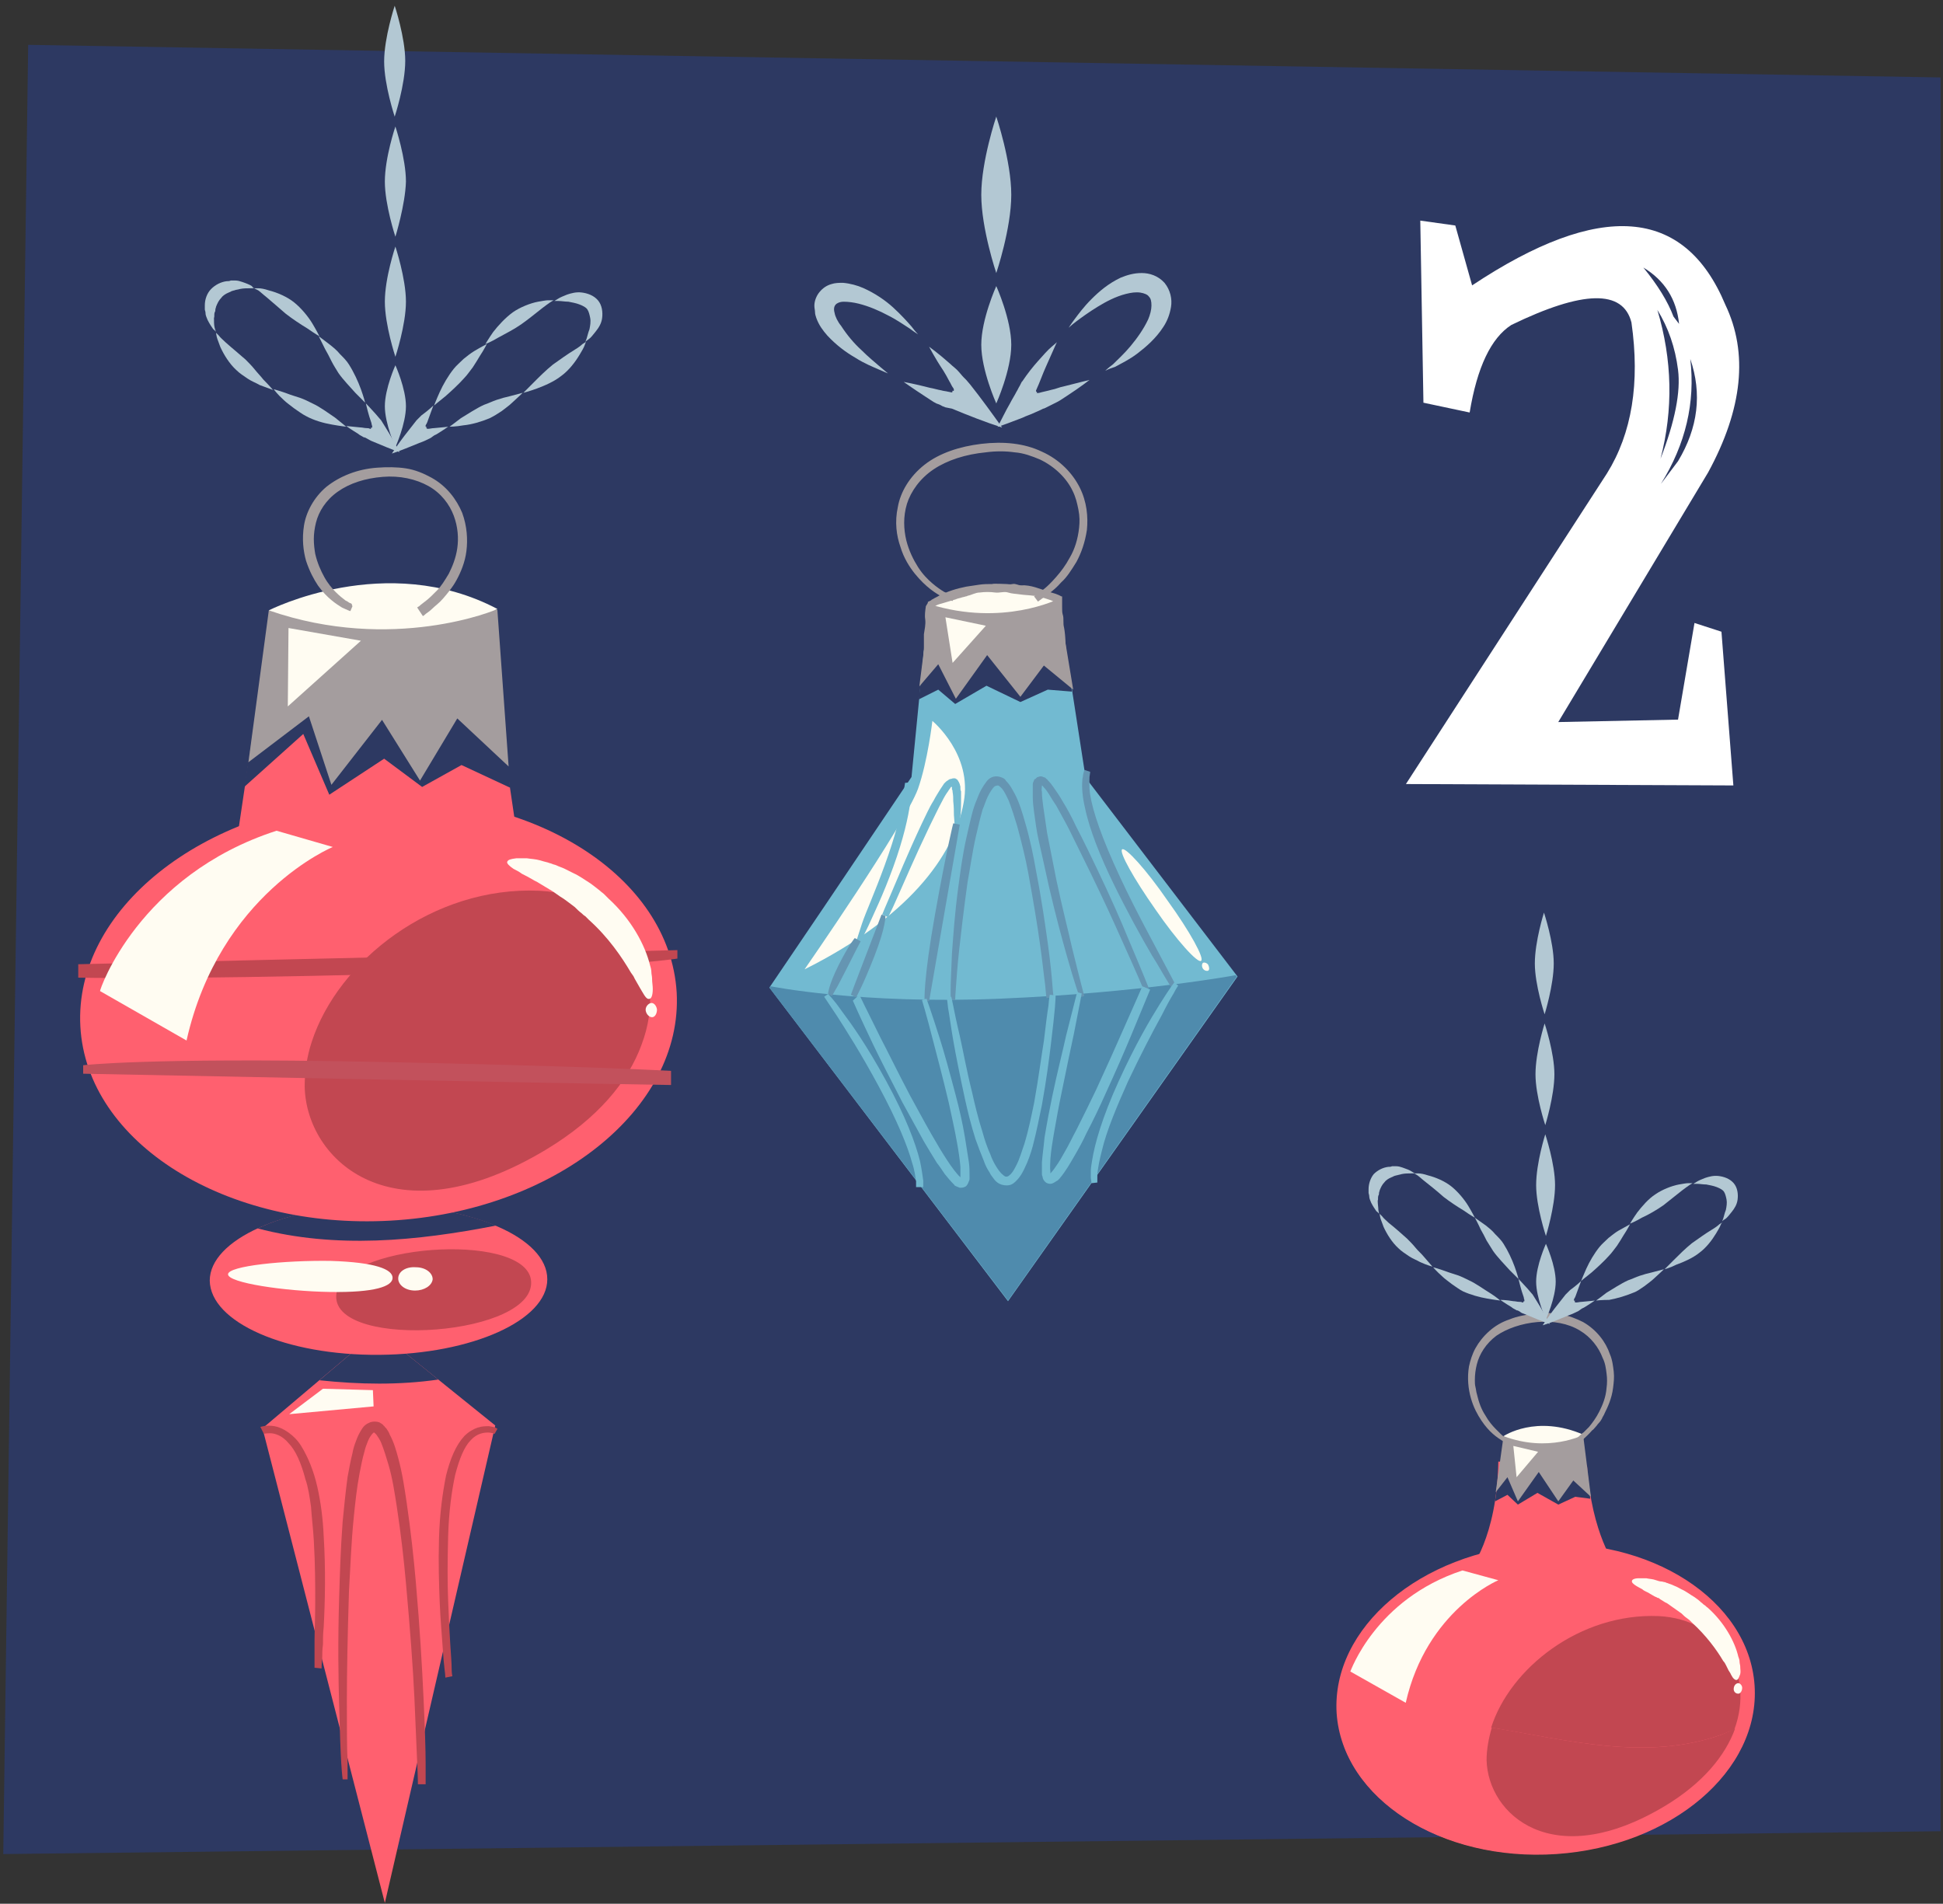 <svg width="298" height="292" viewBox="0 0 298 292" fill="none" xmlns="http://www.w3.org/2000/svg">
<rect x="0" y="0" width="298" height="292" fill="#333333" stroke="none"/>
<path d="M4.32 6.879L297.64 11.879V280.879L0.5 284.379L4.32 6.879Z" fill="#2D3962"/>
<g clip-path="url(#clip0)">
<path d="M57.946 204.125L40.258 219.075L59.025 291.88L75.958 218.642L57.946 204.125Z" fill="#FF606F"/>
<path d="M67.222 211.6L57.946 204.125L48.994 211.708C55.142 212.358 61.182 212.467 67.222 211.6Z" fill="#2D3962"/>
<path d="M64.094 273.678C64.094 273.678 64.094 272.595 63.986 270.428C63.878 268.262 63.77 264.903 63.554 260.353C63.339 255.802 62.907 249.952 62.26 242.802C61.937 239.227 61.505 235.326 60.858 231.101C60.535 229.043 60.211 226.767 59.564 224.601C59.24 223.517 58.917 222.434 58.485 221.35C58.27 220.809 57.946 220.375 57.73 220.05C57.622 219.942 57.407 219.725 57.407 219.725C57.299 219.725 57.299 219.725 57.191 219.834C56.975 220.05 56.652 220.484 56.436 221.025C56.22 221.567 56.005 222.109 55.897 222.651C55.573 223.734 55.357 224.926 55.142 226.009C54.71 228.284 54.495 230.451 54.279 232.509C53.847 236.735 53.74 240.527 53.524 243.993C53.308 250.927 53.2 256.452 53.2 260.786C53.2 265.12 53.2 268.153 53.308 270.103C53.308 272.053 53.308 272.92 53.308 272.92H52.553C52.553 272.92 52.445 272.162 52.337 270.428C52.23 268.587 52.122 265.77 52.014 261.653C51.906 257.536 51.798 252.119 52.014 245.077C52.122 241.61 52.23 237.71 52.553 233.376C52.769 231.209 52.985 228.934 53.308 226.551C53.524 225.359 53.74 224.167 54.063 222.867C54.171 222.217 54.387 221.567 54.602 221.025C54.818 220.375 55.142 219.725 55.573 219.075C55.789 218.75 56.112 218.425 56.652 218.209C57.083 217.992 57.838 217.992 58.27 218.209C58.377 218.317 58.485 218.317 58.593 218.425C58.701 218.534 58.809 218.534 58.809 218.642C59.025 218.75 59.025 218.967 59.24 219.075C59.456 219.4 59.672 219.725 59.779 220.05C60.427 221.242 60.75 222.434 61.074 223.626C61.721 226.009 62.044 228.284 62.368 230.451C63.015 234.893 63.447 238.902 63.77 242.585C64.417 249.952 64.741 255.802 64.957 260.461C65.172 265.011 65.28 268.37 65.28 270.537C65.28 272.703 65.28 273.678 65.28 273.678H64.094Z" fill="#C24751"/>
<path d="M68.3 257.319C68.3 257.319 68.3 256.886 68.192 256.127C68.084 255.261 67.977 254.069 67.869 252.336C67.761 250.602 67.545 248.435 67.437 245.727C67.329 243.018 67.222 239.768 67.329 235.976C67.437 232.184 67.869 229.043 68.408 226.334C69.055 223.734 69.918 221.675 71.212 220.267C71.859 219.617 72.614 219.184 73.261 218.967C73.909 218.75 74.556 218.75 74.987 218.75C75.85 218.859 76.281 219.075 76.281 219.184L75.85 219.942C75.85 219.942 75.742 219.942 75.634 219.834C75.526 219.834 75.203 219.725 74.879 219.725C74.232 219.725 73.153 219.834 72.183 220.917C71.212 221.892 70.457 223.734 69.81 226.226C69.271 228.717 68.839 231.859 68.731 235.651C68.624 239.551 68.624 242.802 68.731 245.51C68.839 248.219 68.947 250.494 69.055 252.119C69.163 253.852 69.271 255.044 69.271 255.911C69.271 256.669 69.379 257.102 69.379 257.102L68.3 257.319Z" fill="#C24751"/>
<path d="M39.934 218.859C40.042 218.859 40.797 218.534 42.091 218.75C42.739 218.859 43.493 219.184 44.248 219.725C45.004 220.267 45.651 220.917 46.19 221.784C47.268 223.517 48.131 225.684 48.671 228.067C49.21 230.451 49.533 233.051 49.641 235.543C49.965 240.635 49.857 245.727 49.641 249.627C49.533 250.602 49.533 251.469 49.533 252.227C49.425 252.986 49.425 253.636 49.425 254.177C49.318 255.261 49.318 255.911 49.318 255.911L48.239 255.802C48.239 255.802 48.239 254.719 48.239 251.685C48.239 250.169 48.347 248.219 48.347 245.727C48.347 243.235 48.347 240.093 48.131 236.301C48.023 234.459 47.808 232.726 47.7 231.101C47.484 229.584 47.268 228.067 46.837 226.876C46.19 224.384 45.327 222.434 44.248 221.35C43.278 220.159 42.091 219.834 41.444 219.834C40.689 219.834 40.366 219.942 40.474 219.942L39.934 218.859Z" fill="#C24751"/>
<path d="M83.939 196.216C83.939 202.499 72.398 207.7 58.162 207.808C43.817 207.916 32.277 202.824 32.169 196.432C32.169 190.149 43.709 184.948 57.946 184.84C72.291 184.84 83.939 189.824 83.939 196.216Z" fill="#FF606F"/>
<path d="M76.066 187.982C71.428 186.032 65.064 184.84 58.054 184.84C50.72 184.84 44.141 186.249 39.503 188.415C51.475 191.557 63.878 190.365 76.066 187.982Z" fill="#2D3962"/>
<path d="M81.458 196.974C81.998 188.957 53.74 190.474 51.69 197.949C49.318 207.05 80.919 205.316 81.458 196.974Z" fill="#C24751"/>
<path d="M60.211 195.999C60.211 197.299 57.515 198.274 50.612 198.166C43.602 198.057 34.973 196.757 34.973 195.457C34.973 194.157 43.709 193.29 50.72 193.399C57.623 193.615 60.211 194.699 60.211 195.999Z" fill="#FFFCF2"/>
<path d="M61.074 196.107C61.074 197.082 62.153 197.949 63.663 197.949C65.065 197.949 66.251 197.191 66.359 196.216C66.359 195.241 65.28 194.374 63.77 194.374C62.26 194.265 61.074 195.024 61.074 196.107Z" fill="#FFFCF2"/>
<path d="M38.964 111.169L36.483 127.853L79.301 128.178L77.144 113.553L38.964 111.169Z" fill="#FF606F"/>
<path d="M103.784 152.23C104.755 170.106 85.125 185.815 59.888 187.224C34.65 188.632 13.294 175.306 12.324 157.43C11.353 139.554 30.982 123.845 56.22 122.436C81.458 120.92 102.706 134.246 103.784 152.23Z" fill="#FF606F"/>
<path d="M82.753 136.629C66.359 135.871 51.798 147.463 47.808 159.814C47.053 162.089 46.729 164.472 46.729 166.639C46.945 178.015 60.319 190.474 83.831 176.281C91.705 171.514 96.342 165.881 98.392 160.247C102.814 148.655 95.695 137.279 82.753 136.629Z" fill="#C24751"/>
<path d="M12 147.896C12 147.896 25.805 147.571 58.917 146.813C92.028 146.055 103.892 145.729 103.892 145.729V147.03C103.892 147.03 93.862 148.655 59.564 149.413C25.266 150.28 12 149.955 12 149.955V147.896Z" fill="#C24751"/>
<path d="M102.921 166.422C102.921 166.422 89.332 166.206 56.867 165.556C24.403 164.906 12.755 164.689 12.755 164.689V163.389C12.755 163.389 22.677 162.197 56.328 162.847C89.979 163.497 102.921 164.256 102.921 164.256V166.422Z" fill="#C2515C"/>
<path d="M37.454 120.703L46.513 112.577L50.504 121.895L58.917 116.369L64.741 120.703L70.781 117.344L78.223 120.811L77.144 105.102L39.719 106.185L37.454 120.703Z" fill="#2D3962"/>
<path d="M41.229 93.618L38.101 116.911L47.376 109.869L50.828 120.378L58.593 110.411L64.417 119.728L70.134 110.194L78.007 117.561L76.281 93.51L41.229 93.618Z" fill="#A49D9E"/>
<path d="M44.248 96.327L44.141 108.352L55.358 98.277L44.248 96.327Z" fill="#FFFCF2"/>
<path d="M41.228 93.618C41.228 93.618 59.24 84.409 76.281 93.401C76.281 93.51 60.211 100.227 41.228 93.618Z" fill="#FFFCF2"/>
<path d="M63.986 93.185C63.986 93.185 64.094 93.076 64.309 92.968C64.525 92.751 64.849 92.535 65.388 92.101C65.82 91.776 66.359 91.235 67.006 90.585C67.653 89.935 68.192 89.068 68.839 87.984C69.379 86.901 69.918 85.601 70.134 84.084C70.349 82.567 70.242 80.834 69.594 79.101C68.947 77.367 67.653 75.634 65.712 74.55C63.77 73.467 61.29 72.925 58.701 73.142C56.005 73.359 53.632 74.117 51.798 75.417C49.965 76.717 48.886 78.451 48.455 80.184C48.239 81.051 48.131 81.917 48.131 82.676C48.131 83.543 48.239 84.301 48.347 84.951C48.671 86.359 49.21 87.551 49.749 88.526C50.288 89.501 50.935 90.26 51.475 90.801C52.014 91.343 52.553 91.776 52.985 92.101C53.2 92.21 53.416 92.318 53.524 92.426C53.74 92.535 53.848 92.535 53.956 92.643C53.956 92.86 54.063 92.968 54.063 92.968L53.74 93.726C53.74 93.726 53.632 93.726 53.416 93.618C53.2 93.51 52.877 93.401 52.446 93.185C51.583 92.643 50.181 91.776 48.779 89.826C48.131 88.851 47.484 87.659 46.945 86.034C46.514 84.518 46.298 82.676 46.621 80.617C46.945 78.559 48.131 76.284 50.073 74.659C52.122 73.034 54.818 71.95 57.838 71.734C59.348 71.625 60.858 71.625 62.26 71.842C63.662 72.058 64.957 72.6 66.143 73.25C68.516 74.55 70.026 76.609 70.889 78.667C71.644 80.726 71.751 82.784 71.536 84.518C71.32 86.251 70.673 87.768 70.026 88.96C69.379 90.151 68.624 91.018 67.977 91.776C67.329 92.535 66.682 92.968 66.251 93.401C65.82 93.835 65.388 94.052 65.172 94.268C64.957 94.485 64.849 94.485 64.849 94.485L63.986 93.185Z" fill="#A49D9E"/>
<path d="M42.415 127.42L51.043 129.912C51.043 129.912 33.679 137.062 28.61 159.597L15.344 152.013C15.236 151.905 21.276 134.245 42.415 127.42Z" fill="#FFFCF2"/>
<path d="M99.578 153.205C99.254 153.313 98.931 152.88 98.499 152.121C98.284 151.796 98.068 151.363 97.745 150.821C97.637 150.605 97.421 150.28 97.313 150.063C97.205 149.738 96.99 149.521 96.774 149.196C95.372 146.813 93.323 143.779 90.303 141.071C90.087 140.854 89.979 140.746 89.763 140.529C89.548 140.421 89.332 140.204 89.224 140.096C88.793 139.771 88.469 139.446 88.145 139.121C87.391 138.579 86.635 137.929 85.88 137.496C85.557 137.279 85.126 136.954 84.802 136.737C84.478 136.521 84.047 136.304 83.723 136.087C83.508 135.979 83.4 135.871 83.184 135.762C82.968 135.654 82.861 135.545 82.645 135.437C82.321 135.22 81.998 135.112 81.674 134.895C81.135 134.57 80.488 134.245 80.056 134.029C79.625 133.704 79.194 133.487 78.762 133.27C78.115 132.837 77.684 132.404 77.791 132.187C77.899 131.862 78.331 131.754 79.194 131.645C79.625 131.645 80.164 131.645 80.811 131.645C81.459 131.754 82.106 131.754 82.861 131.97C83.184 132.079 83.616 132.187 84.047 132.295C84.263 132.404 84.478 132.404 84.694 132.512C84.91 132.62 85.126 132.62 85.341 132.729C85.773 132.945 86.204 133.054 86.635 133.27C87.067 133.487 87.498 133.704 87.93 133.92C88.9 134.354 89.763 135.004 90.626 135.545C91.058 135.871 91.489 136.196 92.028 136.629C92.244 136.846 92.46 136.954 92.675 137.171C92.891 137.387 93.107 137.604 93.323 137.821C96.882 141.071 98.931 144.971 99.686 148.005C99.794 148.33 99.902 148.763 99.902 149.088C99.902 149.413 100.009 149.738 100.009 150.063C100.009 150.713 100.117 151.146 100.117 151.688C100.117 152.663 99.902 153.205 99.578 153.205Z" fill="#FFFCF2"/>
<path d="M100.009 156.022C99.578 156.022 99.147 155.588 99.039 155.047C98.931 154.505 99.362 153.963 99.794 153.855C100.225 153.747 100.657 154.18 100.764 154.83C100.764 155.48 100.441 156.022 100.009 156.022Z" fill="#FFFCF2"/>
<path d="M49.533 213.008L44.356 216.909L57.299 215.717L57.191 213.225L49.533 213.008Z" fill="#FFFCF2"/>
<path d="M60.535 17.889C60.535 17.889 58.917 13.013 58.917 9.438C58.917 5.755 60.535 0.879 60.535 0.879C60.535 0.879 62.152 5.755 62.152 9.33C62.152 13.013 60.535 17.889 60.535 17.889Z" fill="#B3C8D3"/>
<path d="M60.642 36.306C60.642 36.306 59.025 31.431 59.025 27.856C59.025 24.172 60.642 19.405 60.642 19.405C60.642 19.405 62.26 24.281 62.26 27.856C62.152 31.431 60.642 36.306 60.642 36.306Z" fill="#B3C8D3"/>
<path d="M60.642 54.724C60.642 54.724 59.025 49.849 59.025 46.274C59.025 42.59 60.642 37.823 60.642 37.823C60.642 37.823 62.26 42.699 62.26 46.274C62.26 49.849 60.642 54.724 60.642 54.724Z" fill="#B3C8D3"/>
<path d="M60.642 68.592C60.642 68.592 59.025 65.016 59.025 62.308C59.025 59.599 60.642 56.024 60.642 56.024C60.642 56.024 62.26 59.599 62.26 62.308C62.26 65.016 60.642 68.592 60.642 68.592Z" fill="#B3C8D3"/>
<path d="M66.466 62.2C66.466 62.2 66.143 63.066 65.712 64.258C65.604 64.583 65.496 64.908 65.28 65.233C65.28 65.45 65.28 65.45 65.28 65.45C65.388 65.558 65.496 65.45 65.496 65.45C65.496 65.45 65.388 65.558 65.388 65.666C65.388 65.666 65.496 65.775 65.604 65.775C65.927 65.775 66.251 65.666 66.574 65.666C67.869 65.558 68.731 65.45 68.731 65.45C68.731 65.45 67.976 65.991 66.898 66.641C66.574 66.75 66.359 66.966 66.035 67.183C65.604 67.4 64.957 67.725 64.309 67.942C63.015 68.483 61.397 69.133 60.103 69.567C60.858 68.375 61.829 67.075 62.691 65.991C63.123 65.45 63.554 64.908 63.878 64.475C64.094 64.258 64.417 63.933 64.633 63.716C65.819 62.849 66.466 62.2 66.466 62.2Z" fill="#B3C8D3"/>
<path d="M74.663 52.774C74.663 52.774 74.232 53.641 73.585 54.616C73.261 55.157 72.938 55.699 72.506 56.349C72.075 56.891 71.643 57.541 71.212 57.974C70.349 58.949 69.163 60.033 68.3 60.791C67.329 61.549 66.574 62.2 66.574 62.2C66.574 62.2 66.898 61.333 67.437 60.141C67.976 58.949 68.731 57.649 69.594 56.566C70.026 56.024 70.565 55.591 71.104 55.049C71.643 54.616 72.183 54.182 72.722 53.857C73.8 53.207 74.663 52.774 74.663 52.774Z" fill="#B3C8D3"/>
<path d="M84.91 46.057C84.91 46.057 84.694 46.165 84.37 46.382C84.047 46.599 83.615 46.924 83.184 47.249C82.213 48.007 81.027 48.982 79.948 49.74C78.87 50.499 77.576 51.149 76.389 51.799C75.311 52.449 74.448 52.774 74.448 52.774C74.448 52.774 74.879 52.016 75.634 50.932C76.389 49.957 77.468 48.765 78.654 47.899C79.733 47.14 81.35 46.49 82.537 46.274C83.184 46.165 83.723 46.057 84.047 46.057C84.694 46.057 84.91 46.057 84.91 46.057Z" fill="#B3C8D3"/>
<path d="M89.763 52.449C89.763 52.449 89.871 52.232 89.979 51.907C90.087 51.582 90.194 51.041 90.41 50.499C90.518 49.957 90.626 49.307 90.518 48.766C90.41 48.224 90.302 47.79 90.087 47.465C89.871 47.14 89.439 46.924 88.9 46.707C88.361 46.49 87.714 46.382 87.174 46.274C86.635 46.274 86.096 46.165 85.665 46.165C85.233 46.165 85.017 46.165 85.017 46.165C85.017 46.165 85.233 46.057 85.557 45.84C85.88 45.624 86.419 45.407 86.959 45.19C87.606 44.974 88.361 44.757 89.224 44.865C90.087 44.974 91.057 45.299 91.704 46.057C92.352 46.815 92.459 47.899 92.352 48.766C92.244 49.632 91.812 50.282 91.381 50.824C90.949 51.366 90.626 51.799 90.302 52.016C89.979 52.232 89.763 52.449 89.763 52.449Z" fill="#B3C8D3"/>
<path d="M80.272 60.249C80.272 60.249 80.919 59.599 81.782 58.733C82.644 57.866 83.723 56.783 84.802 55.916C85.88 55.157 87.067 54.291 88.145 53.641C88.684 53.316 89.116 52.991 89.332 52.774C89.655 52.557 89.871 52.449 89.871 52.449C89.871 52.449 89.763 52.666 89.655 52.991C89.547 53.316 89.224 53.857 88.9 54.399C88.253 55.483 87.282 56.783 86.096 57.649C85.017 58.516 83.507 59.166 82.321 59.599C81.135 60.033 80.272 60.249 80.272 60.249Z" fill="#B3C8D3"/>
<path d="M68.947 65.45C68.947 65.45 69.702 64.908 70.673 64.15C71.751 63.5 73.046 62.633 74.232 62.091C74.879 61.875 75.526 61.55 76.173 61.333C76.82 61.116 77.575 60.9 78.115 60.791C79.301 60.466 80.164 60.249 80.164 60.249C80.164 60.249 79.517 60.9 78.546 61.766C78.115 62.2 77.468 62.633 76.928 63.066C76.281 63.5 75.742 63.825 75.095 64.15C73.8 64.691 72.29 65.125 71.104 65.233C69.918 65.45 68.947 65.45 68.947 65.45Z" fill="#B3C8D3"/>
<path d="M56.112 61.874C56.112 61.874 56.76 62.525 57.622 63.5C57.838 63.716 58.054 64.041 58.27 64.258C58.377 64.366 58.485 64.475 58.593 64.691C58.809 65.016 58.917 65.233 59.132 65.558C59.887 66.75 60.642 68.158 61.289 69.35C59.995 68.917 58.485 68.266 57.191 67.725C56.867 67.617 56.544 67.4 56.328 67.291C56.112 67.183 56.005 67.075 55.789 67.075C55.465 66.858 55.142 66.75 54.926 66.533C53.847 65.883 53.093 65.341 53.093 65.341C53.093 65.341 54.063 65.45 55.25 65.558C55.573 65.558 55.897 65.666 56.22 65.666C56.436 65.666 56.544 65.666 56.76 65.775H56.867C56.975 65.666 56.867 65.558 56.867 65.558C56.867 65.558 56.975 65.666 57.083 65.558V65.45C57.083 65.233 56.975 65.125 56.975 64.908C56.867 64.583 56.76 64.258 56.652 63.933C56.328 62.85 56.112 61.874 56.112 61.874Z" fill="#B3C8D3"/>
<path d="M48.886 51.582C48.886 51.582 49.641 52.124 50.612 52.882C51.151 53.316 51.691 53.749 52.122 54.291C52.661 54.833 53.2 55.374 53.524 55.916C54.279 57.108 54.926 58.516 55.358 59.708C55.789 60.9 56.005 61.766 56.005 61.766C56.005 61.766 55.358 61.116 54.495 60.249C53.74 59.383 52.661 58.299 51.906 57.216C51.583 56.674 51.151 56.024 50.828 55.374C50.504 54.724 50.181 54.074 49.857 53.532C49.318 52.449 48.886 51.582 48.886 51.582Z" fill="#B3C8D3"/>
<path d="M38.964 44.215C38.964 44.215 39.179 44.215 39.611 44.215C40.042 44.215 40.581 44.323 41.229 44.54C42.523 44.865 44.033 45.515 45.111 46.382C46.19 47.249 47.268 48.549 47.916 49.632C48.563 50.715 48.994 51.582 48.994 51.582C48.994 51.582 48.239 51.149 47.161 50.39C46.082 49.74 44.788 48.874 43.817 48.115C42.846 47.249 41.66 46.273 40.797 45.515C40.366 45.19 39.934 44.757 39.611 44.54C39.179 44.323 38.964 44.215 38.964 44.215Z" fill="#B3C8D3"/>
<path d="M33.139 50.932C33.139 50.932 33.032 50.715 32.708 50.499C32.492 50.174 32.169 49.74 31.845 49.09C31.737 48.765 31.522 48.44 31.522 48.007C31.522 47.79 31.414 47.574 31.414 47.465C31.414 47.249 31.414 47.032 31.414 46.815C31.414 45.949 31.737 44.974 32.385 44.324C33.032 43.673 33.895 43.24 34.757 43.132C34.973 43.132 35.189 43.132 35.404 43.023C35.62 43.023 35.836 43.023 36.052 43.023C36.483 43.023 36.806 43.132 37.13 43.24C37.777 43.457 38.316 43.673 38.64 43.89C38.748 44.107 38.964 44.215 38.964 44.215C38.964 44.215 38.748 44.215 38.316 44.215C37.885 44.215 37.346 44.215 36.807 44.324C36.483 44.432 36.159 44.432 35.944 44.54C35.836 44.54 35.62 44.648 35.512 44.648C35.404 44.757 35.297 44.757 35.081 44.865C34.542 45.082 34.11 45.407 33.895 45.732C33.571 46.057 33.355 46.49 33.139 47.032C33.139 47.14 33.032 47.357 33.032 47.465C33.032 47.574 33.032 47.79 32.924 47.899C32.816 48.224 32.924 48.549 32.816 48.765C32.816 49.307 32.816 49.849 32.924 50.282C33.032 50.715 33.139 50.932 33.139 50.932Z" fill="#B3C8D3"/>
<path d="M41.876 59.816C41.876 59.816 41.013 59.491 39.826 59.058C39.287 58.733 38.64 58.516 37.993 58.083C37.346 57.649 36.699 57.216 36.267 56.782C35.189 55.807 34.326 54.399 33.786 53.207C33.571 52.557 33.355 52.124 33.247 51.691C33.139 51.257 33.139 51.041 33.139 51.041C33.139 51.041 33.355 51.257 33.571 51.474C33.786 51.799 34.218 52.124 34.649 52.557C35.62 53.424 36.699 54.291 37.669 55.157C38.101 55.591 38.64 56.133 39.071 56.674C39.503 57.216 40.042 57.758 40.366 58.191C41.228 59.058 41.876 59.816 41.876 59.816Z" fill="#B3C8D3"/>
<path d="M53.093 65.45C53.093 65.45 52.122 65.341 50.936 65.125C49.641 64.908 48.131 64.475 46.945 63.825C46.298 63.5 45.759 63.066 45.111 62.633C44.572 62.2 43.925 61.766 43.494 61.333C42.523 60.466 41.984 59.708 41.984 59.708C41.984 59.708 42.846 59.924 44.033 60.358C44.572 60.575 45.327 60.791 45.974 61.008C46.621 61.224 47.269 61.55 47.916 61.875C49.102 62.416 50.396 63.391 51.367 64.041C52.338 64.8 53.093 65.45 53.093 65.45Z" fill="#B3C8D3"/>
</g>
<g clip-path="url(#clip1)">
<path d="M229.8 224.179C229.6 235.879 225.4 240.879 225.4 240.879L247.8 240.179C247.8 240.179 244.1 235.379 243.4 224.779L229.8 224.179Z" fill="#FF606F"/>
<path d="M269.1 258.479C270 271.579 256.4 283.179 238.7 284.379C221 285.579 205.9 275.879 205 262.779C204.2 249.679 217.8 238.079 235.5 236.879C253.1 235.679 268.2 245.379 269.1 258.479Z" fill="#FF606F"/>
<path d="M206.2 267.979C210.2 278.279 223.4 285.379 238.7 284.279C252.3 283.379 263.5 276.279 267.5 267.079L206.2 267.979Z" fill="#FF606F"/>
<path d="M264 266.079C264.7 265.779 265.3 265.579 266 265.279C269.2 256.579 263.9 248.379 254.4 247.879C242.3 247.379 231.6 255.879 228.7 264.979C240.4 266.879 252.4 270.179 264 266.079Z" fill="#C24751"/>
<path d="M264 266.079C252.4 270.179 240.4 266.879 228.8 264.979C228.3 266.679 228 268.379 228 269.979C228.2 278.28 238.1 287.379 255.4 276.979C261.2 273.479 264.6 269.279 266.1 265.179C265.4 265.479 264.7 265.779 264 266.079Z" fill="#C24751"/>
<path d="M229.3 230.279L231.2 229.279L232.8 230.779L235.8 228.979L239 230.779L241.6 229.579L243.9 229.879L243.4 225.179L230.2 223.879L229.3 230.279Z" fill="#2D3962"/>
<path d="M230.6 220.279L229.4 228.879L231.2 226.579L232.8 230.279L236 225.779L239 230.279L241.3 227.079L244 229.579L242.8 220.079L230.6 220.279Z" fill="#A49D9E"/>
<path d="M232.1 221.779L232.6 226.579L235.9 222.679L232.1 221.779Z" fill="#FFFCF2"/>
<path d="M230.6 220.279C230.6 220.279 235.6 216.879 242.9 220.079C242.8 220.079 237.5 222.879 230.6 220.279Z" fill="#FFFCF2"/>
<path d="M241 221.279C241 221.279 241.1 221.179 241.3 221.079C241.5 220.879 241.8 220.679 242.2 220.279C242.4 220.079 242.6 219.879 242.9 219.679C243.1 219.479 243.4 219.179 243.7 218.879C244.2 218.279 244.8 217.479 245.3 216.479C245.8 215.479 246.3 214.279 246.4 212.879C246.5 212.179 246.5 211.379 246.4 210.679C246.3 209.879 246.2 209.079 245.8 208.279C245.2 206.679 244 205.079 242.3 204.079C240.5 202.979 238.2 202.579 235.8 202.779C233.4 202.979 231.1 203.779 229.5 204.879C227.9 206.079 226.9 207.679 226.5 209.279C226.3 210.079 226.2 210.879 226.2 211.679C226.2 212.079 226.2 212.379 226.3 212.779C226.4 213.179 226.4 213.479 226.5 213.779C226.8 215.079 227.2 216.179 227.8 217.079C228.3 217.979 228.9 218.679 229.4 219.179C229.7 219.479 229.9 219.679 230.1 219.879C230.3 220.079 230.5 220.279 230.7 220.379C230.9 220.479 231.1 220.579 231.2 220.679C231.4 220.779 231.5 220.879 231.6 220.879C231.8 220.979 231.9 221.079 231.9 221.079L231.6 221.579C231.6 221.579 231.5 221.579 231.3 221.479C231.1 221.379 230.8 221.279 230.4 220.979C229.6 220.479 228.4 219.679 227.2 217.879C226.6 216.979 226 215.879 225.6 214.479C225.2 213.079 225 211.379 225.3 209.579C225.5 208.679 225.8 207.679 226.3 206.779C226.8 205.879 227.5 204.979 228.4 204.179C229.3 203.379 230.3 202.779 231.5 202.379C232.7 201.879 234 201.679 235.3 201.479C236.7 201.279 238 201.379 239.3 201.579C240.6 201.779 241.8 202.279 242.8 202.779C244.9 203.979 246.3 205.879 246.9 207.679C247.3 208.579 247.4 209.579 247.5 210.379C247.6 211.279 247.5 212.079 247.4 212.879C247.2 214.479 246.6 215.779 246.1 216.779C246 217.079 245.8 217.279 245.7 217.579C245.6 217.779 245.4 218.079 245.2 218.279C245 218.479 244.9 218.679 244.7 218.879C244.5 219.079 244.4 219.279 244.2 219.379C243.6 220.079 243.1 220.479 242.7 220.879C242.3 221.279 241.9 221.479 241.7 221.679C241.5 221.879 241.4 221.879 241.4 221.879L241 221.279Z" fill="#A49D9E"/>
<path d="M224.3 240.879L229.8 242.379C229.8 242.379 218.8 246.979 215.6 261.179L207.1 256.379C207.1 256.479 210.9 245.279 224.3 240.879Z" fill="#FFFCF2"/>
<path d="M266.3 257.679C266.1 257.679 265.8 257.479 265.5 256.879C265.4 256.579 265.1 256.279 265 255.979C264.9 255.779 264.8 255.579 264.7 255.379C264.6 255.179 264.5 254.979 264.3 254.779C263.3 253.079 261.7 250.879 259.5 248.879C259.4 248.779 259.2 248.579 259.1 248.479C259 248.379 258.8 248.279 258.7 248.179C258.4 247.979 258.1 247.679 257.9 247.479C257.3 247.079 256.8 246.679 256.2 246.279C255.9 246.079 255.7 245.879 255.4 245.779C255.1 245.579 254.9 245.479 254.6 245.279C254.5 245.179 254.4 245.079 254.2 245.079C254.1 244.979 254 244.979 253.8 244.879C253.6 244.779 253.3 244.579 253.1 244.479C252.7 244.179 252.2 244.079 251.9 243.779C251.5 243.579 251.2 243.379 251 243.279C250.5 242.979 250.2 242.679 250.3 242.479C250.3 242.279 250.7 242.079 251.3 242.079C251.6 242.079 252 242.079 252.5 242.079C252.9 242.179 253.5 242.179 254 242.379C254.3 242.479 254.6 242.579 254.9 242.579C255 242.579 255.2 242.679 255.4 242.679C255.5 242.779 255.7 242.779 255.9 242.879C256.2 242.979 256.5 243.079 256.9 243.279C257.2 243.379 257.5 243.579 257.9 243.779C258.6 244.079 259.2 244.579 259.9 244.979C260.2 245.179 260.6 245.479 260.9 245.779C261.1 245.879 261.2 246.079 261.4 246.179C261.6 246.279 261.7 246.479 261.9 246.579C264.5 248.879 266.1 251.879 266.6 254.079C266.7 254.379 266.8 254.579 266.8 254.879C266.8 255.179 266.9 255.379 266.9 255.579C266.9 256.079 267 256.379 266.9 256.779C266.7 257.279 266.6 257.679 266.3 257.679Z" fill="#FFFCF2"/>
<path d="M266.6 259.779C266.2 259.779 265.9 259.479 265.9 259.079C265.9 258.679 266.1 258.279 266.5 258.179C266.8 258.079 267.2 258.479 267.2 258.879C267.2 259.379 266.9 259.779 266.6 259.779Z" fill="#FFFCF2"/>
<path d="M236.9 155.579C236.9 155.579 235.4 151.079 235.4 147.779C235.4 144.379 236.8 139.979 236.8 139.979C236.8 139.979 238.3 144.479 238.3 147.779C238.3 151.079 236.9 155.579 236.9 155.579Z" fill="#B3C8D3"/>
<path d="M237 172.579C237 172.579 235.5 168.079 235.5 164.779C235.5 161.379 236.9 156.979 236.9 156.979C236.9 156.979 238.4 161.479 238.4 164.779C238.4 168.079 237 172.579 237 172.579Z" fill="#B3C8D3"/>
<path d="M237.1 189.579C237.1 189.579 235.6 185.079 235.6 181.779C235.6 178.379 237 173.979 237 173.979C237 173.979 238.5 178.479 238.5 181.779C238.5 185.079 237.1 189.579 237.1 189.579Z" fill="#B3C8D3"/>
<path d="M237.1 202.38C237.1 202.38 235.6 199.08 235.6 196.58C235.6 194.08 237.1 190.78 237.1 190.78C237.1 190.78 238.6 194.08 238.6 196.58C238.6 199.08 237.1 202.38 237.1 202.38Z" fill="#B3C8D3"/>
<path d="M242.5 196.479C242.5 196.479 242.2 197.279 241.8 198.379C241.7 198.679 241.6 198.979 241.4 199.279C241.4 199.479 241.4 199.479 241.4 199.479C241.5 199.579 241.6 199.479 241.6 199.479C241.6 199.479 241.5 199.579 241.5 199.679C241.5 199.679 241.6 199.779 241.7 199.779C242 199.779 242.3 199.679 242.6 199.679C243.8 199.579 244.6 199.479 244.6 199.479C244.6 199.479 243.9 199.979 242.9 200.579C242.6 200.679 242.4 200.879 242.1 201.079C241.7 201.279 241.1 201.579 240.5 201.779C239.3 202.279 237.9 202.879 236.6 203.279C237.3 202.179 238.2 200.979 239 199.979C239.4 199.479 239.8 198.979 240.1 198.579C240.3 198.379 240.6 198.079 240.8 197.879C241.9 197.079 242.5 196.479 242.5 196.479Z" fill="#B3C8D3"/>
<path d="M250 187.779C250 187.779 249.6 188.579 249 189.479C248.7 189.979 248.4 190.479 248 191.079C247.6 191.579 247.2 192.179 246.8 192.579C246 193.479 244.9 194.479 244.1 195.179C243.2 195.879 242.5 196.479 242.5 196.479C242.5 196.479 242.8 195.679 243.3 194.579C243.8 193.479 244.5 192.279 245.3 191.279C245.7 190.779 246.2 190.379 246.7 189.879C247.2 189.479 247.7 189.079 248.2 188.779C249.3 188.179 250 187.779 250 187.779Z" fill="#B3C8D3"/>
<path d="M259.6 181.479C259.6 181.479 259.4 181.579 259.1 181.779C258.8 181.979 258.4 182.279 258 182.579C257.1 183.279 256 184.179 255.1 184.879C254.1 185.579 252.9 186.279 251.8 186.779C250.8 187.379 250 187.679 250 187.679C250 187.679 250.4 186.979 251.1 185.979C251.8 185.079 252.8 183.879 253.9 183.179C254.9 182.479 256.4 181.879 257.5 181.679C258.1 181.579 258.6 181.479 258.9 181.479C259.4 181.479 259.6 181.479 259.6 181.479Z" fill="#B3C8D3"/>
<path d="M264.1 187.379C264.1 187.379 264.2 187.179 264.3 186.879C264.4 186.579 264.5 186.079 264.7 185.579C264.8 185.079 264.9 184.479 264.8 183.979C264.7 183.479 264.6 183.079 264.4 182.779C264.2 182.479 263.8 182.279 263.3 182.079C262.8 181.879 262.2 181.779 261.7 181.679C261.2 181.679 260.7 181.579 260.3 181.579C259.9 181.579 259.7 181.579 259.7 181.579C259.7 181.579 259.9 181.479 260.2 181.279C260.5 181.079 261 180.879 261.5 180.679C262.1 180.479 262.8 180.279 263.6 180.379C264.4 180.479 265.3 180.779 265.9 181.479C266.5 182.179 266.6 183.179 266.5 183.979C266.4 184.779 266 185.379 265.6 185.879C265.2 186.379 264.9 186.779 264.6 186.979C264.2 187.179 264.1 187.379 264.1 187.379Z" fill="#B3C8D3"/>
<path d="M255.3 194.679C255.3 194.679 255.9 194.079 256.7 193.279C257.5 192.479 258.5 191.479 259.5 190.679C260.5 189.979 261.6 189.179 262.6 188.579C263.1 188.279 263.5 187.979 263.7 187.779C264 187.579 264.2 187.479 264.2 187.479C264.2 187.479 264 187.579 263.9 187.879C263.8 188.179 263.5 188.679 263.2 189.179C262.6 190.179 261.7 191.379 260.6 192.179C259.6 192.979 258.2 193.579 257.1 193.979C256.1 194.479 255.3 194.679 255.3 194.679Z" fill="#B3C8D3"/>
<path d="M244.8 199.479C244.8 199.479 245.5 198.979 246.4 198.279C247.4 197.679 248.6 196.879 249.7 196.379C250.3 196.179 250.9 195.879 251.5 195.679C252.1 195.479 252.8 195.279 253.3 195.179C254.4 194.879 255.2 194.679 255.2 194.679C255.2 194.679 254.6 195.279 253.7 196.079C253.3 196.479 252.7 196.879 252.2 197.279C251.6 197.679 251.1 198.079 250.5 198.279C249.3 198.779 247.9 199.179 246.8 199.379C245.7 199.379 244.8 199.479 244.8 199.479Z" fill="#B3C8D3"/>
<path d="M232.9 196.179C232.9 196.179 233.5 196.779 234.3 197.679C234.5 197.879 234.7 198.179 234.9 198.379C235 198.479 235.1 198.579 235.2 198.779C235.4 199.079 235.5 199.279 235.7 199.579C236.4 200.679 237.1 201.979 237.7 203.079C236.5 202.679 235.1 202.079 233.9 201.579C233.6 201.479 233.3 201.379 233.1 201.179C232.9 201.079 232.8 200.979 232.6 200.979C232.3 200.779 232 200.679 231.8 200.479C230.8 199.879 230.1 199.379 230.1 199.379C230.1 199.379 231 199.379 232.1 199.579C232.4 199.579 232.7 199.679 233 199.679C233.2 199.679 233.3 199.679 233.5 199.779H233.6C233.7 199.679 233.6 199.579 233.6 199.579C233.6 199.579 233.7 199.679 233.8 199.579V199.479C233.8 199.279 233.7 199.179 233.7 198.979C233.6 198.679 233.5 198.379 233.4 198.079C233.1 197.079 232.9 196.179 232.9 196.179Z" fill="#B3C8D3"/>
<path d="M226.2 186.779C226.2 186.779 226.9 187.279 227.9 187.979C228.4 188.379 228.9 188.779 229.3 189.279C229.8 189.779 230.3 190.279 230.6 190.779C231.3 191.879 231.9 193.179 232.3 194.279C232.7 195.379 232.9 196.179 232.9 196.179C232.9 196.179 232.3 195.579 231.5 194.779C230.7 193.879 229.7 192.879 229 191.879C228.7 191.379 228.3 190.779 228 190.279C227.7 189.679 227.4 189.079 227.1 188.579C226.6 187.479 226.2 186.779 226.2 186.779Z" fill="#B3C8D3"/>
<path d="M216.9 179.979C216.9 179.979 217.1 179.979 217.5 179.979C217.9 179.979 218.4 180.079 219 180.279C220.2 180.579 221.6 181.179 222.6 181.979C223.6 182.779 224.6 183.979 225.2 184.979C225.8 185.979 226.2 186.779 226.2 186.779C226.2 186.779 225.5 186.379 224.5 185.679C223.5 185.079 222.3 184.279 221.4 183.579C220.5 182.779 219.4 181.879 218.5 181.179C218.1 180.879 217.7 180.479 217.4 180.279C217.1 180.079 216.9 179.979 216.9 179.979Z" fill="#B3C8D3"/>
<path d="M211.5 186.179C211.5 186.179 211.4 185.979 211.1 185.779C210.9 185.479 210.6 185.079 210.3 184.479C210.2 184.179 210 183.879 210 183.479C210 183.279 209.9 183.079 209.9 182.979C209.9 182.779 209.9 182.579 209.9 182.379C209.9 181.579 210.2 180.679 210.7 180.079C211.3 179.479 212.1 179.079 212.9 178.979C213.1 178.979 213.3 178.979 213.5 178.879C213.7 178.879 213.9 178.879 214.1 178.879C214.5 178.879 214.8 178.979 215.1 179.079C215.7 179.279 216.2 179.479 216.5 179.679C216.8 179.879 217 179.979 217 179.979C217 179.979 216.8 179.979 216.4 179.979C216 179.979 215.5 179.979 215 180.079C214.7 180.179 214.5 180.179 214.2 180.279C214.1 180.279 213.9 180.379 213.8 180.379C213.7 180.479 213.6 180.479 213.4 180.579C212.9 180.779 212.5 181.079 212.3 181.379C212 181.679 211.8 182.079 211.6 182.579C211.6 182.679 211.5 182.879 211.5 182.979C211.5 183.079 211.5 183.279 211.4 183.379C211.3 183.679 211.4 183.979 211.3 184.179C211.3 184.679 211.4 185.179 211.4 185.579C211.5 185.979 211.5 186.179 211.5 186.179Z" fill="#B3C8D3"/>
<path d="M219.7 194.279C219.7 194.279 218.9 194.079 217.8 193.579C217.3 193.279 216.7 193.079 216.1 192.679C215.5 192.279 214.9 191.879 214.5 191.479C213.5 190.579 212.7 189.279 212.2 188.179C212 187.579 211.8 187.179 211.7 186.779C211.6 186.379 211.6 186.179 211.6 186.179C211.6 186.179 211.8 186.379 212 186.579C212.2 186.879 212.6 187.179 213 187.579C213.9 188.279 214.9 189.179 215.8 189.979C216.2 190.379 216.7 190.879 217.1 191.379C217.5 191.879 218 192.279 218.4 192.779C219.1 193.579 219.7 194.279 219.7 194.279Z" fill="#B3C8D3"/>
<path d="M230.1 199.479C230.1 199.479 229.2 199.379 228.1 199.179C226.9 198.979 225.5 198.579 224.4 198.079C223.8 197.779 223.3 197.379 222.7 196.979C222.2 196.579 221.6 196.179 221.2 195.779C220.3 194.979 219.8 194.379 219.8 194.379C219.8 194.379 220.6 194.579 221.7 194.979C222.2 195.179 222.9 195.379 223.5 195.579C224.1 195.779 224.7 196.079 225.3 196.379C226.4 196.879 227.6 197.779 228.6 198.379C229.4 198.879 230.1 199.479 230.1 199.479Z" fill="#B3C8D3"/>
</g>
<path d="M238.992 110.751L257.361 110.375L259.886 95.551L264.021 96.894L265.848 120.473L215.628 120.258L246.458 72.617C250.289 66.458 251.543 58.741 250.218 49.467C248.929 44.383 242.788 44.508 231.795 49.843C228.68 51.849 226.549 56.324 225.403 63.271L218.313 61.767L217.83 33.837L223.201 34.589L225.779 43.774C245.402 30.74 258.346 31.725 264.612 46.728C268.157 54.14 267.28 62.716 261.98 72.456L238.992 110.751ZM257.361 56.718C256.932 53.317 255.875 50.255 254.192 47.534C256.484 55.197 256.645 62.806 254.676 70.361C256.896 64.632 257.791 60.084 257.361 56.718ZM257.522 49.682C257.129 45.887 255.302 43.004 252.044 41.035C254.264 43.756 255.804 46.263 256.663 48.554L257.522 49.682ZM257.361 70.737C260.441 65.616 261.067 60.389 259.241 55.053C260.029 61.749 258.525 68.141 254.729 74.228L257.361 70.737Z" fill="white"/>
<g clip-path="url(#clip2)">
<path d="M166.5 119.279L163.5 99.879L141.7 99.779L139.8 119.179L126.4 139.079L118 151.479L154.6 199.579L189.8 149.779L166.5 119.279Z" fill="#72BAD1"/>
<path d="M140.8 120.979C142.3 116.679 143 110.579 143 110.579C143 110.579 149.2 115.679 147.8 123.079C146.3 131.479 139 140.879 123.4 148.679C123.4 148.679 138.8 126.479 140.8 120.979Z" fill="#FFFCF2"/>
<path d="M118.2 151.279L118 151.479L154.6 199.479L189.7 149.779L189.5 149.579C189.5 149.579 175 152.279 153.4 153.179C132 154.079 118.2 151.279 118.2 151.279Z" fill="#4F8BAD"/>
<path d="M140.9 107.279L143.9 105.779L146.5 107.979L151.3 105.179L156.5 107.679L160.7 105.779L164.4 106.079L163.4 99.279L142 97.879L140.9 107.279Z" fill="#2D3962"/>
<path d="M142.6 92.679L141 105.279L143.9 101.879L146.6 107.179L151.4 100.479L156.5 106.879L160.1 102.079L164.6 105.779L162.3 91.879L142.6 92.679Z" fill="#A49D9E"/>
<path d="M145 94.679L146.1 101.679L151.2 95.979L145 94.679Z" fill="#FFFCF2"/>
<path d="M142.6 92.679C142.6 92.679 150.5 87.479 162.3 91.879C162.3 91.879 153.8 96.179 142.6 92.679Z" fill="#FFFCF2"/>
<path d="M163.6 100.779C163.6 99.879 163.4 99.079 163.4 98.279C163.4 97.779 163.3 96.779 163.2 96.279C163 95.579 163.2 94.879 163 94.279C162.9 93.979 162.9 93.579 162.9 93.179C162.9 92.979 162.9 92.779 162.9 92.579C162.9 92.479 162.9 92.379 162.9 92.279V92.179V92.079C162.9 91.979 162.9 91.879 162.9 91.779V91.579V91.479H162.8L162.4 91.279C162.2 91.179 162.1 91.179 161.9 91.079C161.6 90.979 161.2 90.879 160.9 90.779C159.6 90.379 158.1 89.679 156.6 89.779C156.1 89.779 155.8 89.479 155.3 89.579C154.9 89.679 154.6 89.579 154.3 89.579C154.3 89.579 152.2 89.479 152.2 89.579C151.5 89.579 150.9 89.579 150.2 89.679C149.5 89.779 148.8 89.879 148.2 89.979C146.7 90.279 145.4 90.679 144 91.379C143.7 91.579 143.4 91.679 143.1 91.879L142.9 91.979L142.8 92.079L142.6 92.179L142.4 92.279C142.4 92.279 142.3 92.279 142.3 92.379V92.479L142 92.979C141.9 93.679 141.8 94.379 141.9 94.979C142 95.779 141.8 96.579 141.7 97.279C141.7 97.979 141.7 98.579 141.7 99.279C141.7 99.979 141.6 100.679 141.6 101.379C141.6 102.179 141.5 102.479 141.7 101.479C141.9 100.779 142 100.079 142.1 99.379C142.2 98.679 142.3 97.979 142.5 97.279C142.7 96.579 142.6 95.979 142.8 95.279C142.9 94.579 143.1 93.879 143.2 93.279C143.2 92.979 143.2 93.079 143.2 93.079C143.3 93.079 143.4 92.979 143.4 92.979C143.7 92.779 144 92.679 144.4 92.579C145.1 92.379 145.7 92.179 146.4 91.979C146.4 91.979 146.5 91.979 146.7 91.879C146.9 91.779 147.1 91.779 147.4 91.679C147.6 91.579 147.9 91.579 148.1 91.479C148.3 91.479 148.4 91.379 148.4 91.379C149 91.279 149.6 90.879 150.3 90.879C151 90.779 151.9 90.779 152.6 90.879C153.3 90.979 154 90.679 154.6 90.879C155.2 91.079 155.9 91.079 156.5 91.179C157.2 91.279 157.8 91.279 158.5 91.379C158.9 91.379 159.2 91.479 159.6 91.579C160 91.679 160.3 91.779 160.6 91.879C160.9 91.979 161.3 92.079 161.6 92.279L161.9 92.379H162C162 92.379 162 92.379 162 92.479C162 92.479 162.2 93.479 162.4 94.479C162.6 95.479 162.8 96.479 162.8 96.479C162.9 97.179 163.1 97.979 163.2 98.679C163.4 99.479 163.6 100.179 163.7 100.879C163.6 100.679 163.6 100.679 163.6 100.779Z" fill="#A49D9E"/>
<path d="M158.6 91.479C158.6 91.479 158.7 91.379 159 91.179C159.3 90.979 159.7 90.679 160.2 90.279C160.7 89.879 161.3 89.279 162 88.479C162.7 87.679 163.4 86.779 164.1 85.479C164.8 84.279 165.3 82.779 165.5 80.979C165.6 80.079 165.6 79.179 165.4 78.179C165.2 77.179 165 76.279 164.5 75.279C163.6 73.379 161.8 71.579 159.5 70.479C158.3 69.979 157 69.479 155.6 69.379C154.2 69.179 152.7 69.179 151.2 69.379C148.1 69.679 145.3 70.579 143.2 71.979C141.1 73.379 139.7 75.379 139.1 77.279C138.5 79.279 138.6 81.179 139 82.879C139.4 84.479 140.1 85.879 140.8 86.979C141.5 88.079 142.3 88.879 143 89.479C143.7 90.079 144.3 90.479 144.8 90.779C145.1 90.879 145.3 91.079 145.5 91.179C145.7 91.279 145.9 91.379 146 91.379C146.3 91.479 146.4 91.579 146.4 91.579L146.1 92.179C146.1 92.179 146 92.179 145.7 92.079C145.5 91.979 145.1 91.879 144.6 91.579C143.6 91.079 142 90.079 140.3 87.979C139.5 86.979 138.6 85.579 138.1 83.879C137.5 82.179 137.2 80.079 137.7 77.779C138.1 75.479 139.5 73.079 141.8 71.279C144.1 69.479 147.2 68.479 150.5 68.079C153.9 67.679 157.1 67.979 159.8 69.279C162.5 70.479 164.5 72.579 165.6 74.779C166.7 76.979 166.9 79.279 166.7 81.279C166.4 83.279 165.8 84.879 165.1 86.179C164.3 87.479 163.6 88.579 162.8 89.279C162.1 90.079 161.4 90.679 160.8 91.079C160.3 91.579 159.8 91.779 159.6 91.979C159.3 92.179 159.2 92.279 159.2 92.279L158.6 91.479Z" fill="#A49D9E"/>
<path d="M184.2 147.379C183.7 147.779 180.5 144.279 177.2 139.479C173.9 134.779 171.6 130.679 172.1 130.279C172.6 129.879 175.8 133.379 179.1 138.179C182.5 142.879 184.8 147.079 184.2 147.379Z" fill="#FFFCF2"/>
<path d="M185.3 148.879C185.1 148.979 184.7 148.879 184.5 148.579C184.3 148.279 184.3 147.879 184.5 147.679C184.7 147.579 185.1 147.679 185.3 147.979C185.5 148.379 185.5 148.779 185.3 148.879Z" fill="#FFFCF2"/>
<path d="M160.5 153.079C160.5 153.079 160.4 152.379 160.3 151.079C160.1 149.679 159.9 147.579 159.5 144.779C159.1 141.879 158.5 138.279 157.7 133.879C157.3 131.679 156.7 129.279 156 126.679C155.6 125.379 155.2 124.079 154.7 122.779C154.4 122.179 154.1 121.479 153.7 120.979C153.5 120.779 153.3 120.579 153.1 120.479C153 120.479 152.9 120.479 152.6 120.579C152.2 120.879 151.8 121.579 151.5 122.179C151.2 122.779 151 123.479 150.7 124.179C150.3 125.579 150 126.879 149.7 128.179C149.1 130.779 148.8 133.179 148.4 135.279C147.8 139.579 147.4 143.079 147.1 145.779C146.8 148.479 146.7 150.379 146.6 151.579C146.5 152.779 146.5 153.379 146.5 153.379H145.8C145.8 153.379 145.8 152.879 145.8 151.779C145.8 150.679 145.9 148.879 146 146.279C146.2 143.679 146.4 140.279 147 135.879C147.3 133.679 147.6 131.279 148.2 128.579C148.5 127.279 148.8 125.879 149.2 124.379C149.4 123.679 149.7 122.879 150 122.179C150.3 121.379 150.7 120.679 151.3 119.879C151.6 119.479 152.1 119.079 152.8 119.079C153.1 119.079 153.5 119.179 153.7 119.279C154 119.379 154.2 119.579 154.3 119.779C155 120.479 155.3 121.179 155.7 121.879C156.4 123.279 156.8 124.679 157.2 126.079C158 128.779 158.5 131.279 158.9 133.579C159.8 138.179 160.3 141.879 160.7 144.679C161.1 147.579 161.3 149.679 161.4 150.979C161.5 152.379 161.6 152.979 161.6 152.979L160.5 153.079Z" fill="#6595B2"/>
<path d="M130.5 152.579C130.5 152.579 131.2 150.679 132.9 146.279C134.6 141.879 135.2 140.279 135.2 140.279L135.8 140.479C135.8 140.479 135.9 142.079 134.1 146.679C132.3 151.279 131.3 152.979 131.3 152.979L130.5 152.579Z" fill="#6595B2"/>
<path d="M135.3 140.279C135.3 140.279 135.7 139.279 136.7 136.979C137.7 134.679 139.1 131.179 141.4 126.279C142 125.079 142.5 123.879 143.2 122.779C143.5 122.179 143.9 121.579 144.2 121.079C144.4 120.779 144.6 120.479 144.8 120.179C144.9 120.079 144.9 120.079 145 119.979C145.1 119.879 145.2 119.779 145.4 119.679C145.5 119.579 145.7 119.479 145.8 119.479C145.9 119.479 146.1 119.379 146.2 119.379H146.3C146.4 119.379 146.4 119.379 146.5 119.379C146.6 119.479 146.7 119.479 146.8 119.579L146.9 119.679C146.9 119.779 147 119.779 147 119.879C147.1 119.979 147.1 120.079 147.2 120.279C147.2 120.379 147.3 120.579 147.3 120.679V120.879C147.3 121.079 147.3 121.179 147.4 121.379C147.4 121.979 147.4 122.579 147.4 123.179C147.4 124.379 147.3 125.479 147.1 126.579L146.4 126.479C146.4 126.479 146.4 126.079 146.3 124.979C146.3 124.479 146.3 123.779 146.2 122.879C146.2 122.479 146.2 121.979 146.1 121.479C146.1 121.379 146.1 121.179 146 121.079V120.879V120.779C146 120.679 145.9 120.679 145.9 120.679L145.8 120.779C145.7 120.979 145.5 121.179 145.4 121.379C145.1 121.779 144.8 122.279 144.5 122.879C143.9 123.979 143.3 125.279 142.6 126.679C140.2 131.679 138.7 135.279 137.7 137.479C136.7 139.779 136.2 140.679 136.2 140.679L135.3 140.279Z" fill="#72BAD1"/>
<path d="M147.2 126.479C147.2 126.479 146.5 130.579 144.8 140.279C143.1 150.079 142.5 153.579 142.5 153.579L141.8 153.479C141.8 153.479 141.6 150.379 143.4 140.279C145.2 130.179 146.2 126.279 146.2 126.279L147.2 126.479Z" fill="#6595B2"/>
<path d="M140 119.979C140 119.979 140 120.179 139.9 120.779C139.9 121.079 139.9 121.379 139.8 121.779C139.7 122.179 139.7 122.679 139.6 123.179C139.3 125.279 138.6 128.579 137 132.979C135.4 137.379 134 140.179 133.2 141.979C132.3 143.779 132 144.479 132 144.479L131.4 144.179C131.4 144.179 131.6 143.479 132.2 141.679C132.8 139.879 134.1 137.079 135.7 132.679C137.3 128.279 138.1 125.079 138.4 122.979C138.5 122.479 138.6 121.979 138.6 121.679C138.7 121.279 138.7 120.979 138.7 120.779C138.8 120.279 138.8 120.079 138.8 120.079L140 119.979Z" fill="#72BAD1"/>
<path d="M132 144.379C132 144.379 131.3 145.679 129.8 148.679C129 150.179 128.5 151.279 128.1 151.879C127.7 152.579 127.6 152.779 127.6 152.779L127 152.479C127 152.479 127 152.179 127.2 151.479C127.4 150.779 127.8 149.679 128.6 148.079C130.2 144.879 131.1 143.879 131.1 143.879L132 144.379Z" fill="#6595B2"/>
<path d="M175.4 151.779C175.4 151.779 174.4 149.379 172 144.079C170.8 141.379 169.3 138.079 167.3 133.979C166.3 131.979 165.2 129.679 164 127.279C163.4 126.079 162.7 124.879 162 123.579C161.6 122.979 161.2 122.379 160.8 121.679C160.6 121.379 160.4 121.079 160.1 120.779C160 120.679 159.9 120.479 159.8 120.479C159.8 120.779 159.7 121.179 159.8 121.479C159.8 122.179 159.9 122.879 160 123.679C160.2 125.079 160.4 126.479 160.6 127.779C161.1 130.379 161.6 132.779 162 134.879C162.9 139.179 163.8 142.579 164.4 145.279C165.7 150.579 166.3 152.779 166.3 152.779L165.6 152.979C165.6 152.979 164.9 151.179 163.5 146.179C162.8 143.679 161.9 140.379 160.9 136.079C160.4 133.879 159.9 131.479 159.3 128.879C159 127.579 158.8 126.079 158.6 124.579C158.5 123.779 158.4 123.079 158.4 122.279C158.4 121.879 158.4 121.479 158.4 120.979C158.4 120.879 158.4 120.779 158.4 120.679C158.4 120.579 158.4 120.579 158.4 120.479V120.379V120.279C158.4 120.079 158.5 119.879 158.6 119.679C158.6 119.579 158.7 119.479 158.8 119.479C158.9 119.379 158.9 119.379 159 119.279C159.1 119.179 159.2 119.179 159.2 119.179L159.5 119.079C159.7 119.079 159.8 119.079 160 119.179L160.3 119.279L160.5 119.479C160.6 119.579 160.7 119.579 160.7 119.679L160.8 119.779C161.1 120.079 161.4 120.479 161.6 120.779C162.1 121.479 162.5 122.079 162.9 122.779C163.7 124.079 164.4 125.379 165 126.679C166.3 129.179 167.4 131.479 168.4 133.579C170.4 137.779 171.9 141.179 173 143.879C175.3 149.279 176.2 151.579 176.2 151.579L175.4 151.779Z" fill="#6595B2"/>
<path d="M179.6 151.379C179.6 151.379 179.3 150.879 178.8 150.079C178.3 149.279 177.6 147.979 176.7 146.579C175 143.679 172.8 139.679 170.8 135.579C168.8 131.479 167.1 127.279 166.4 123.879C166 122.179 165.9 120.679 166 119.679C166 119.379 166.1 119.179 166.1 118.979C166.1 118.779 166.2 118.579 166.2 118.479C166.3 118.179 166.3 118.079 166.3 118.079L167.2 118.379C167.2 118.379 167.2 118.579 167.1 119.179C167.1 119.779 167 120.579 167.2 121.879C167.6 124.479 169 128.579 171.8 134.579C173.2 137.579 174.5 140.079 175.6 142.179C176.7 144.279 177.6 145.979 178.3 147.279C179.7 149.879 180.3 151.079 180.3 151.079L179.6 151.379Z" fill="#6595B2"/>
<path d="M161.9 152.679C161.9 152.679 161.9 153.279 161.8 154.479C161.7 155.679 161.5 157.479 161.2 159.979C160.9 162.479 160.5 165.579 159.8 169.479C159.4 171.379 159 173.479 158.4 175.779C158.1 176.879 157.7 178.079 157.1 179.279C156.8 179.879 156.5 180.479 155.9 181.079C155.6 181.379 155.3 181.679 154.8 181.779C154.3 181.879 153.7 181.779 153.3 181.579C152.9 181.379 152.6 181.079 152.4 180.779C152.2 180.479 151.9 180.179 151.8 179.879C151.4 179.279 151.1 178.679 150.9 178.079C150.4 176.879 150 175.779 149.6 174.679C148.9 172.479 148.4 170.379 148 168.579C147.2 164.879 146.6 161.879 146.2 159.579C145.8 157.279 145.6 155.579 145.4 154.579C145.3 153.479 145.2 152.979 145.2 152.979L145.9 152.879C145.9 152.879 146 153.279 146.2 154.279C146.4 155.279 146.7 156.779 147.2 158.879C147.7 161.079 148.2 163.979 149.1 167.579C149.5 169.379 150 171.479 150.7 173.679C151 174.779 151.4 175.979 151.9 177.079C152.1 177.679 152.4 178.279 152.7 178.779C153 179.279 153.4 179.879 153.8 180.179C154 180.379 154.2 180.479 154.3 180.479C154.4 180.479 154.6 180.479 154.8 180.279C155.2 179.979 155.5 179.479 155.8 178.879C156.4 177.779 156.7 176.579 157.1 175.479C157.8 173.179 158.2 171.079 158.6 169.179C159.3 165.279 159.7 162.079 160.1 159.679C160.4 157.179 160.6 155.479 160.8 154.279C160.9 153.079 161 152.579 161 152.579L161.9 152.679Z" fill="#72BAD1"/>
<path d="M131.8 152.579C131.8 152.579 132.8 154.679 135.1 159.279C136.3 161.579 137.7 164.479 139.6 168.079C140.6 169.879 141.6 171.779 142.8 173.879C143.4 174.879 144 175.979 144.7 177.079C145.4 178.179 146.1 179.279 147 180.279C147.1 180.379 147.2 180.479 147.3 180.579V180.479C147.3 180.379 147.3 180.379 147.3 180.279C147.3 180.179 147.3 179.979 147.3 179.879C147.3 179.579 147.3 179.279 147.3 178.979C147.2 177.779 147 176.479 146.8 175.379C146.4 173.079 145.9 170.979 145.5 169.079C144.6 165.279 143.8 162.279 143.2 159.979C142 155.279 141.4 153.379 141.4 153.379L142.1 153.179C142.1 153.179 142.7 154.779 144.1 159.179C144.8 161.379 145.6 164.279 146.6 168.079C147.1 169.979 147.6 172.079 148 174.479C148.2 175.679 148.4 176.979 148.6 178.279C148.7 178.979 148.7 179.679 148.7 180.479C148.7 180.579 148.7 180.679 148.7 180.779C148.7 180.879 148.7 180.979 148.6 181.179C148.5 181.479 148.3 181.879 148.1 181.979C147.8 182.179 147.5 182.179 147.2 182.179C147 182.079 146.9 182.079 146.7 181.979L146.5 181.879C146.4 181.879 146.4 181.779 146.4 181.779C145.8 181.179 145.3 180.579 144.9 180.079C144.5 179.479 144.1 178.879 143.7 178.379C143 177.279 142.3 176.079 141.7 175.079C140.5 172.879 139.4 170.879 138.4 169.079C136.5 165.379 135 162.479 133.9 160.179C131.7 155.579 130.8 153.479 130.8 153.479L131.8 152.579Z" fill="#72BAD1"/>
<path d="M140.5 182.079C140.5 182.079 140.5 181.779 140.5 181.179C140.4 180.579 140.3 179.579 139.9 178.379C139.2 175.779 137.6 171.879 134.8 166.679C132 161.479 129.8 158.079 128.4 155.879C127 153.779 126.4 152.879 126.4 152.879L127 152.479C127 152.479 127.7 153.079 129.1 155.079C130.6 157.079 132.9 160.279 135.9 165.779C138.9 171.279 140.4 175.279 141.1 178.079C141.4 179.479 141.5 180.479 141.6 181.079C141.6 181.779 141.6 182.079 141.6 182.079H140.5Z" fill="#72BAD1"/>
<path d="M176.4 151.779C176.4 151.779 175.5 153.979 173.5 158.779C172.5 161.179 171.2 164.179 169.5 167.879C168.7 169.679 167.7 171.779 166.6 173.879C166.1 174.979 165.5 176.079 164.8 177.279C164.1 178.479 163.5 179.579 162.5 180.779L162.3 180.979C162.2 181.079 162.2 181.079 162 181.179C161.7 181.379 161.4 181.579 161.1 181.579C160.8 181.579 160.5 181.479 160.3 181.279C160.1 181.079 159.9 180.779 159.9 180.479C159.8 180.279 159.8 180.179 159.8 180.079C159.8 179.979 159.8 179.879 159.8 179.779C159.8 179.579 159.8 179.379 159.8 179.279C159.8 178.879 159.8 178.579 159.8 178.279C159.9 176.979 160.1 175.679 160.2 174.479C160.6 172.079 161 169.979 161.4 168.079C162.2 164.279 163 161.179 163.5 158.879C164.7 154.179 165.2 152.179 165.2 152.179L165.9 152.379C165.9 152.379 165.6 154.079 164.7 158.579C164.2 160.879 163.6 163.779 162.8 167.679C162.4 169.579 162 171.779 161.6 174.079C161.4 175.279 161.2 176.479 161.1 177.779C161.1 178.379 161 179.079 161.1 179.679C161.1 179.779 161.1 179.879 161.1 179.879V179.979C161.5 179.579 161.9 178.979 162.3 178.379C162.7 177.779 163 177.179 163.3 176.679C164 175.479 164.5 174.379 165.1 173.279C166.2 171.079 167.2 169.079 168.1 167.179C169.8 163.479 171.2 160.379 172.2 158.079C174.3 153.379 175.2 151.279 175.2 151.279L176.4 151.779Z" fill="#72BAD1"/>
<path d="M180.7 151.179C180.7 151.179 180.4 151.579 180 152.379C179.5 153.179 178.9 154.279 178.2 155.679C176.7 158.379 174.8 162.079 173 165.879C171.3 169.679 169.7 173.479 169 176.479C168.6 177.979 168.4 179.179 168.3 180.079C168.3 180.279 168.3 180.479 168.3 180.679C168.3 180.879 168.3 180.979 168.3 181.079C168.3 181.279 168.3 181.379 168.3 181.379L167.4 181.479C167.4 181.479 167.4 181.279 167.3 180.679C167.3 180.379 167.3 180.079 167.3 179.579C167.3 179.179 167.4 178.579 167.5 177.979C167.9 175.479 169 171.479 171.6 165.779C174.2 160.079 176.4 156.379 177.9 153.979C179.4 151.579 180.1 150.679 180.1 150.679L180.7 151.179Z" fill="#72BAD1"/>
<path d="M152.8 41.879C152.8 41.879 150.5 35.079 150.5 29.879C150.5 24.679 152.8 17.879 152.8 17.879C152.8 17.879 155.1 24.679 155.1 29.879C155.1 35.079 152.8 41.879 152.8 41.879Z" fill="#B3C8D3"/>
<path d="M152.8 61.879C152.8 61.879 150.5 56.779 150.5 52.879C150.5 48.979 152.8 43.879 152.8 43.879C152.8 43.879 155.1 48.979 155.1 52.879C155.1 56.779 152.8 61.879 152.8 61.879Z" fill="#B3C8D3"/>
<path d="M142.5 53.179C142.5 53.179 143.9 54.179 145.7 55.779C146.1 56.179 146.7 56.579 147.1 57.079C147.3 57.279 147.5 57.579 147.8 57.879L148.2 58.279L148.8 58.979C150.4 60.979 152.2 63.479 153.7 65.579C151.2 64.779 148.4 63.679 146 62.679L145 62.479L144.5 62.279C144.2 62.079 143.9 61.979 143.6 61.879C143 61.579 142.5 61.179 142 60.879C140 59.579 138.6 58.579 138.6 58.579C138.6 58.579 140.3 58.879 142.6 59.479C143.2 59.579 143.8 59.779 144.4 59.879C144.7 59.979 145 59.979 145.4 60.079C145.5 60.079 145.8 60.179 145.9 60.179H146C146.2 60.079 146 59.879 146 59.879C146 59.879 146.2 60.079 146.3 59.879V59.779C146.3 59.679 146.2 59.479 146.1 59.379C145.9 59.079 145.8 58.779 145.6 58.479C145.3 57.879 145 57.379 144.7 56.879C143.3 54.779 142.5 53.179 142.5 53.179Z" fill="#B3C8D3"/>
<path d="M136.2 57.279C136.2 57.279 135.7 57.079 134.8 56.679C133.9 56.279 132.6 55.779 131.2 54.879C129.8 54.079 128.3 52.979 126.9 51.479C126.2 50.679 125.6 49.879 125.2 48.779C125.1 48.479 125 48.179 125 47.879C125 47.579 124.9 47.279 124.9 46.879C124.9 46.179 125.2 45.379 125.7 44.779C126.2 44.179 126.8 43.779 127.5 43.579C128.1 43.379 128.7 43.379 129.3 43.379C130.4 43.479 131.5 43.779 132.4 44.179C134.2 44.979 135.8 46.079 137 47.179C138.2 48.279 139.1 49.279 139.8 50.079C140.4 50.879 140.8 51.279 140.8 51.279C140.8 51.279 140.3 50.979 139.5 50.379C138.7 49.879 137.6 49.079 136.2 48.379C134.9 47.679 133.3 46.979 131.7 46.579C130.9 46.379 130.1 46.279 129.4 46.279C128.7 46.279 128.3 46.579 128.2 46.679C128 46.879 127.8 47.279 128 47.979C128.1 48.579 128.5 49.379 129 49.979C129.9 51.379 131 52.679 132.1 53.679C133.2 54.779 134.2 55.579 135 56.279C135.7 56.879 136.2 57.279 136.2 57.279Z" fill="#B3C8D3"/>
<path d="M162.1 52.48C162.1 52.48 161.9 52.88 161.6 53.58C161.3 54.279 160.9 55.179 160.4 56.279C159.9 57.38 159.5 58.58 158.9 59.88V59.98C158.9 59.98 158.9 59.98 158.9 60.08C158.9 60.08 158.9 60.08 159 60.08H159.1C159.1 60.08 159 60.08 159 60.179C159 60.179 159 60.179 159 60.279C159 60.279 159 60.279 159.1 60.279C159.1 60.279 159.2 60.279 159.3 60.279C160 60.08 160.6 59.98 161.3 59.779C161.9 59.679 162.5 59.38 163.1 59.279C165.4 58.679 167.1 58.279 167.1 58.279C167.1 58.279 165.7 59.38 163.7 60.679C163.2 60.98 162.7 61.38 162.1 61.679C161.5 61.98 160.9 62.279 160.3 62.58C160.2 62.58 160.2 62.679 160 62.679L159.6 62.88L158.7 63.279C158.1 63.58 157.4 63.779 156.8 64.079C155.5 64.579 154.2 65.079 153 65.48C153.6 64.379 154.2 63.08 154.9 61.88C155.2 61.279 155.6 60.679 155.9 60.08C156.1 59.779 156.2 59.48 156.4 59.179L156.6 58.779L156.7 58.58L156.8 58.48C157.6 57.279 158.4 56.279 159.2 55.38C160 54.48 160.7 53.679 161.3 53.179C161.8 52.779 162.1 52.48 162.1 52.48Z" fill="#B3C8D3"/>
<path d="M169.5 56.879C169.5 56.879 169.9 56.479 170.7 55.879C171.4 55.179 172.4 54.279 173.4 53.079C174.4 51.879 175.4 50.479 176.1 48.979C176.4 48.279 176.6 47.479 176.6 46.879C176.6 46.179 176.5 45.779 176.2 45.479C176 45.179 175.5 44.979 174.9 44.879C174.2 44.779 173.5 44.879 172.7 45.079C171.1 45.479 169.6 46.279 168.3 47.079C167 47.879 165.9 48.679 165.1 49.279C164.3 49.879 163.9 50.279 163.9 50.279C163.9 50.279 164.2 49.779 164.8 48.979C165.4 48.179 166.2 47.079 167.4 45.879C168.6 44.679 170 43.479 171.9 42.579C172.9 42.179 173.9 41.879 175.1 41.879C176.3 41.879 177.6 42.279 178.6 43.379C179.5 44.479 179.8 45.879 179.6 47.079C179.4 48.279 179 49.279 178.4 50.179C177.3 51.879 175.8 53.179 174.5 54.179C173.2 55.179 171.9 55.779 171 56.279C170 56.579 169.5 56.879 169.5 56.879Z" fill="#B3C8D3"/>
</g>
<defs>
<clipPath id="clip0">
<rect width="92" height="291" fill="white" transform="translate(12 0.879)"/>
</clipPath>
<clipPath id="clip1">
<rect width="64.1" height="144.6" fill="white" transform="translate(205 139.879)"/>
</clipPath>
<clipPath id="clip2">
<rect width="71.8" height="181.7" fill="white" transform="translate(118 17.879)"/>
</clipPath>
</defs>
</svg>

